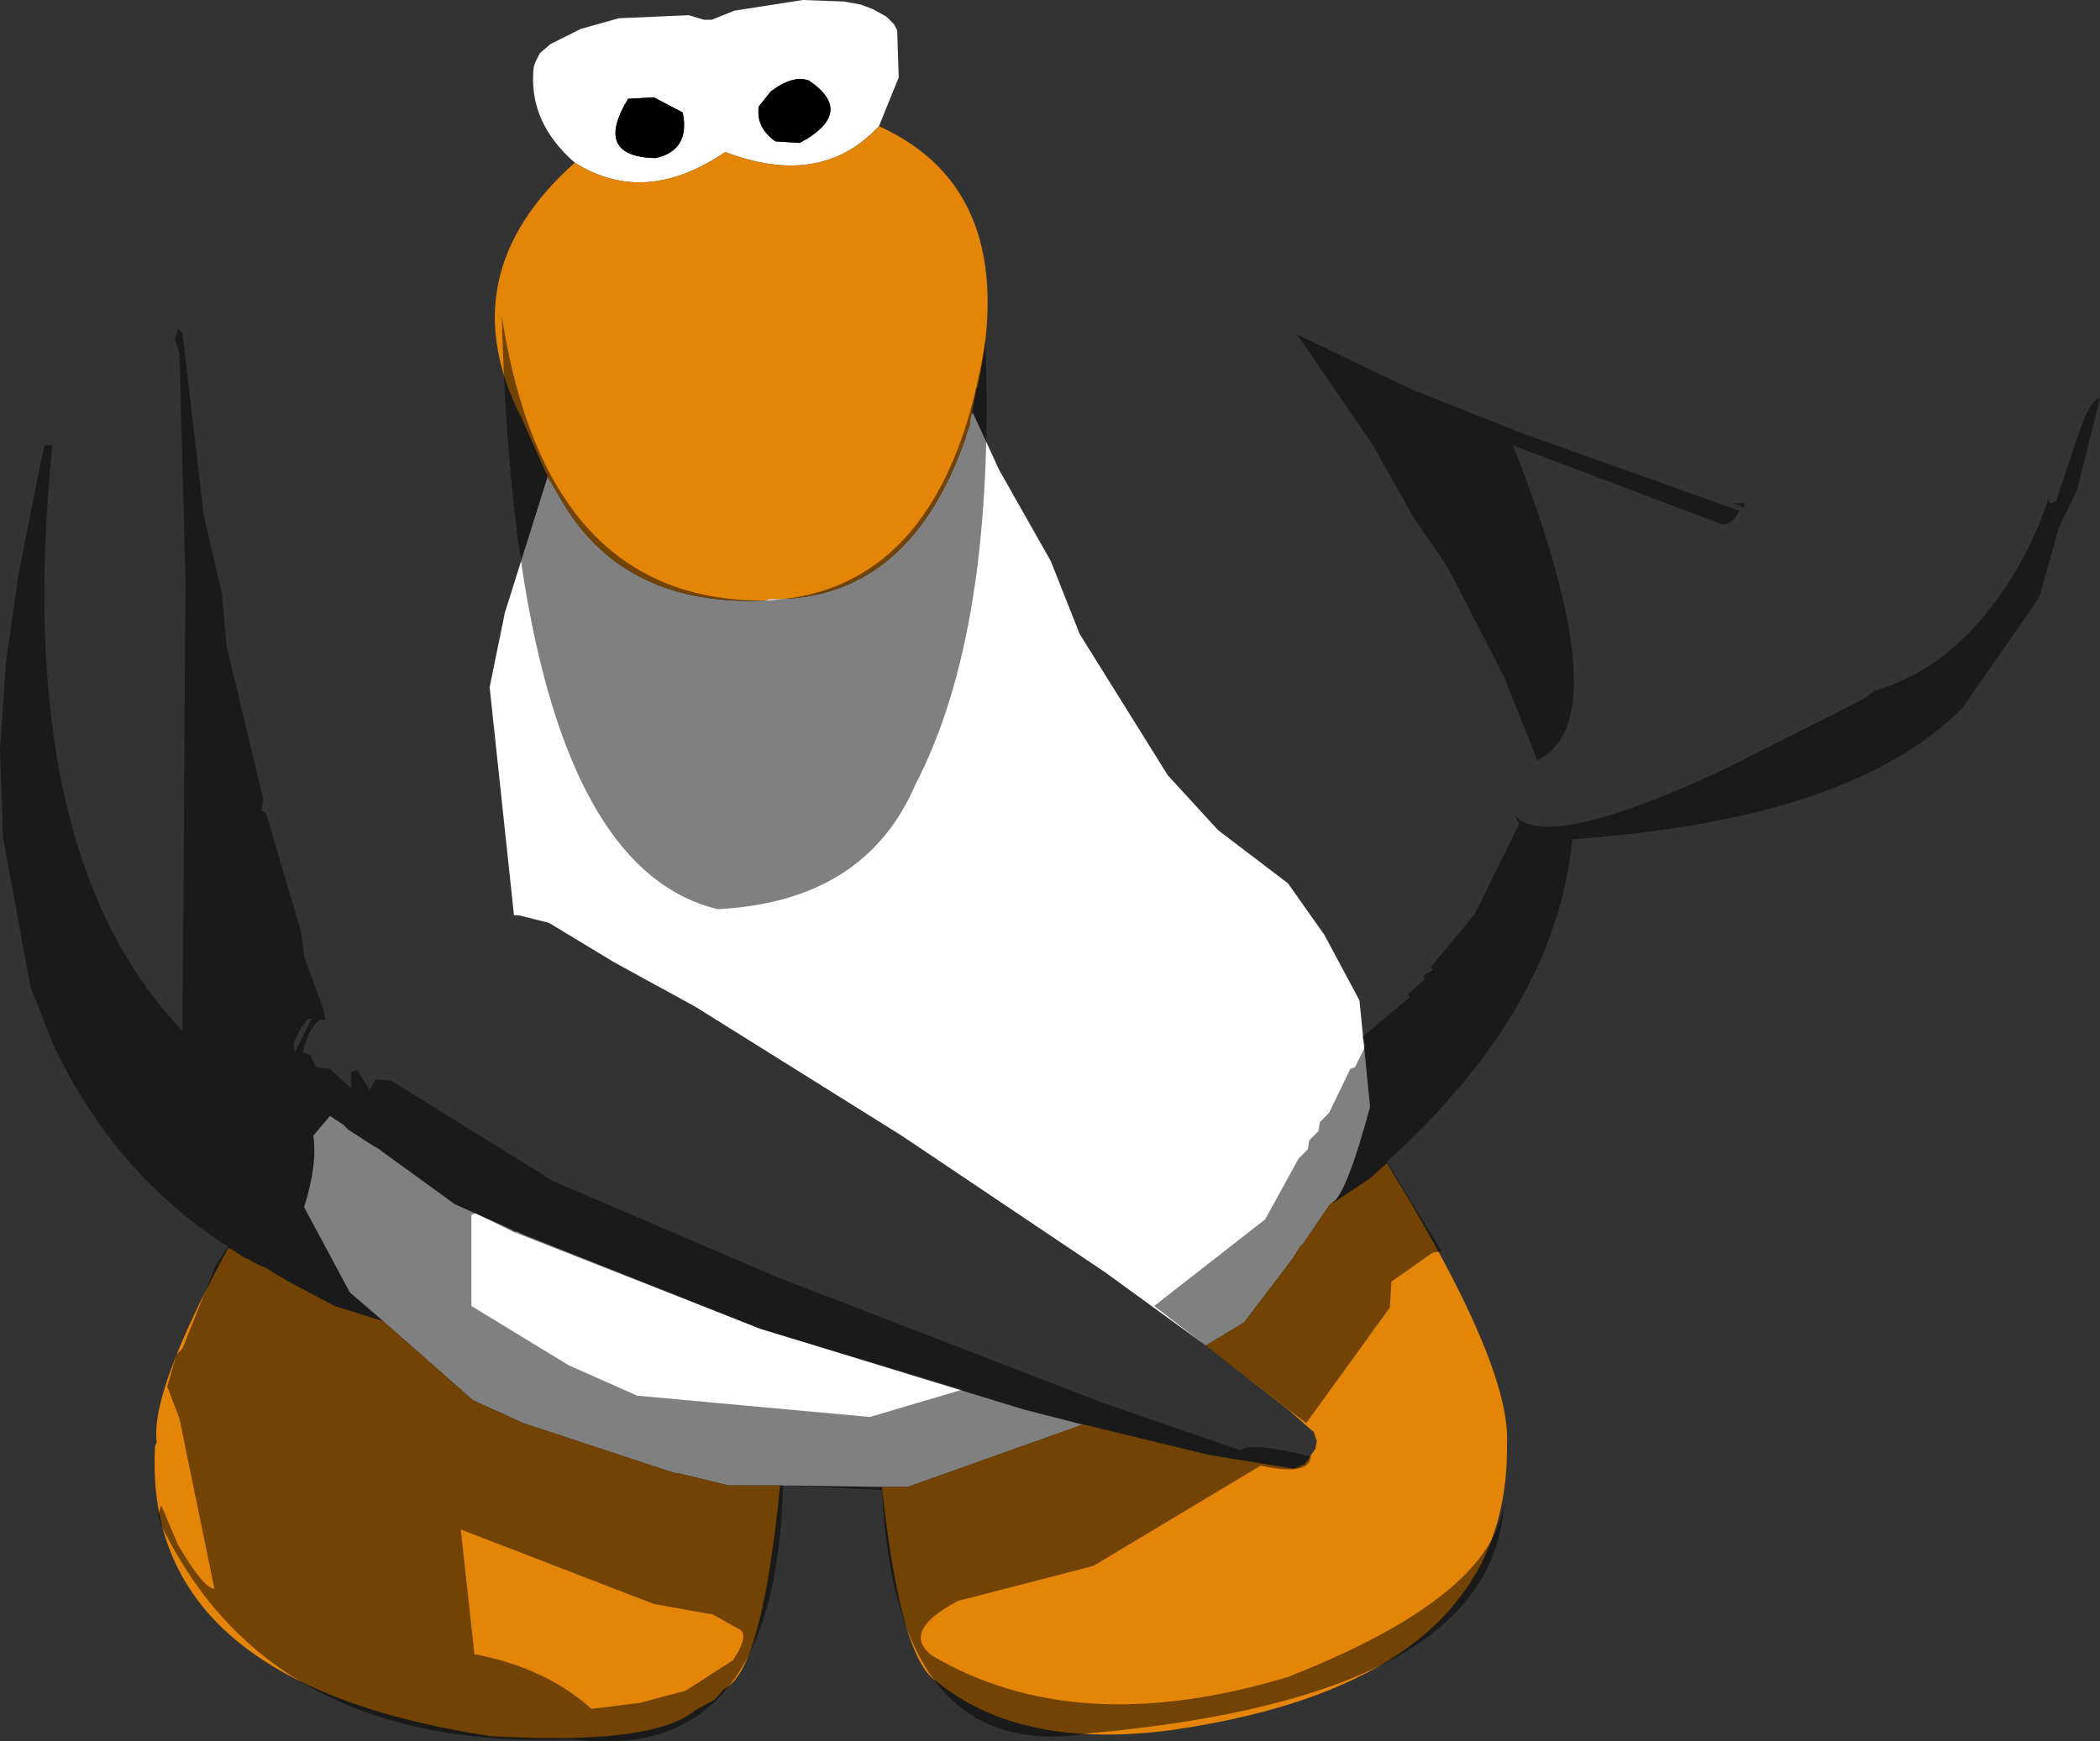 <?xml version="1.0" encoding="UTF-8" standalone="no"?>
<svg xmlns:ffdec="https://www.free-decompiler.com/flash" xmlns:xlink="http://www.w3.org/1999/xlink" ffdec:objectType="shape" height="286.35px" width="345.25px" xmlns="http://www.w3.org/2000/svg">
  <rect width="100%" height="100%" fill="#333333" stroke="none"/>
  <g transform="matrix(1.0, 0.0, 0.0, 1.0, 137.25, 83.5)">
    <path d="M-42.75 -56.75 Q-50.5 -63.5 -49.5 -72.5 L-49.25 -73.25 -48.5 -74.75 -46.75 -76.25 -41.75 -78.75 -35.5 -80.5 -24.0 -81.0 -21.5 -80.25 -20.25 -80.25 -16.5 -81.75 -5.25 -83.5 1.5 -83.25 4.25 -82.75 6.25 -82.0 8.5 -80.75 9.75 -79.5 10.25 -78.5 10.5 -70.75 7.25 -62.75 Q-2.25 -52.5 -18.0 -58.5 -31.25 -49.5 -42.75 -56.75 M22.5 -15.5 L22.75 -15.5 27.0 -6.25 35.5 8.75 40.25 20.75 54.75 44.0 63.0 53.0 74.5 61.75 80.5 70.25 86.25 81.0 88.0 98.5 Q84.0 113.25 81.75 114.25 L81.25 114.75 77.0 121.0 76.5 121.5 75.25 123.5 67.25 134.0 61.0 137.75 44.5 125.75 11.0 103.25 -23.0 82.0 -36.25 74.75 -47.0 68.25 -52.0 67.0 -52.75 67.0 -56.75 29.5 -54.25 17.25 -47.25 -5.0 -47.0 -5.0 -47.0 -4.75 -44.5 -0.5 Q-34.25 16.25 -11.5 15.25 L-10.75 15.0 -8.75 15.0 Q12.5 14.25 21.5 -11.5 L21.5 -11.75 22.25 -13.75 22.25 -14.5 22.5 -15.5 M7.75 161.0 L-9.0 160.75 -17.5 160.75 -25.75 158.75 -26.25 158.75 -51.25 150.5 -59.5 146.75 -74.25 133.75 -79.75 129.0 -87.25 115.0 Q-85.0 107.75 -85.75 103.25 L-83.0 100.0 -80.75 101.5 -80.0 102.25 -75.75 105.0 -75.25 105.25 -62.5 114.5 -53.0 118.75 -52.75 119.0 -52.25 119.0 -51.25 119.5 -12.25 135.0 31.0 148.25 40.75 150.75 12.0 161.0 7.75 161.0 M-5.75 -60.0 Q3.5 -65.0 -4.25 -70.25 -6.75 -71.25 -10.5 -68.5 L-12.5 -66.0 Q-13.0 -62.5 -9.75 -60.25 L-5.75 -60.0 M-25.0 -65.0 L-29.75 -67.5 -34.0 -67.25 Q-39.75 -57.75 -29.5 -57.5 -23.75 -58.75 -25.0 -65.0" fill="#ffffff" fill-rule="evenodd" stroke="none"/>
    <path d="M7.25 -62.75 Q30.5 -52.25 23.5 -20.0 L23.25 -19.5 22.5 -15.5 22.25 -14.5 22.25 -13.75 21.5 -11.75 21.5 -11.5 Q12.5 14.25 -8.75 15.0 L-10.75 15.0 -11.5 15.25 Q-34.25 16.25 -44.5 -0.5 L-47.0 -4.75 -47.0 -5.0 -47.25 -5.0 -47.25 -5.5 -47.5 -5.75 -51.5 -14.75 Q-63.5 -38.25 -42.75 -56.75 -31.25 -49.5 -18.0 -58.5 -2.25 -52.5 7.25 -62.75 M81.75 114.25 L82.0 114.25 88.0 110.25 90.75 107.75 Q111.25 141.0 110.5 154.0 111.0 193.0 55.25 201.0 30.5 204.25 16.75 193.0 10.75 189.25 7.75 161.0 L12.0 161.0 40.75 150.75 41.0 150.75 61.5 155.75 75.5 158.0 77.25 157.25 79.0 154.75 79.25 153.5 78.75 152.0 74.5 148.25 61.0 137.75 67.25 134.0 75.25 123.5 76.5 121.5 77.0 121.0 81.25 114.75 81.75 114.25 M-9.0 160.75 Q-12.0 191.5 -18.25 194.25 L-19.75 196.0 -23.0 197.75 Q-29.75 203.5 -56.5 202.0 -114.0 193.25 -111.75 154.25 L-111.5 153.75 -111.5 153.5 Q-112.5 145.25 -99.75 121.75 L-99.5 121.75 -96.75 123.5 -96.5 123.5 -94.75 124.5 -93.5 125.0 -91.5 126.25 -91.0 126.5 -90.25 127.0 -82.25 131.25 -74.25 133.75 -59.5 146.75 -51.25 150.5 -26.25 158.75 -25.75 158.75 -17.5 160.75 -9.0 160.75" fill="#e58508" fill-rule="evenodd" stroke="none"/>
    <path d="M-25.0 -65.0 Q-23.75 -58.75 -29.5 -57.5 -39.75 -57.75 -34.0 -67.25 L-29.75 -67.5 -25.0 -65.0 M-5.75 -60.0 L-9.75 -60.25 Q-13.0 -62.5 -12.5 -66.0 L-10.5 -68.5 Q-6.75 -71.25 -4.25 -70.25 3.5 -65.0 -5.75 -60.0" fill="#000000" fill-rule="evenodd" stroke="none"/>
    <path d="M113.0 -12.25 L148.75 0.5 Q147.5 2.75 146.0 2.75 L111.5 -10.25 Q129.25 35.0 115.5 41.5 L110.0 27.75 100.75 9.75 95.25 1.75 88.5 -10.25 76.0 -28.5 94.75 -19.5 113.0 -12.25 M149.5 -0.75 L149.5 0.0 147.75 -0.75 149.5 -0.75 M200.75 -1.0 L204.5 -12.25 Q206.5 -18.0 208.0 -18.0 L204.25 -3.0 201.25 3.25 198.0 14.75 185.5 32.75 Q167.5 51.25 121.25 54.5 118.5 82.5 90.75 107.5 L99.75 122.25 98.25 122.5 91.5 127.25 91.25 131.5 77.5 150.5 52.5 131.25 70.75 117.0 76.25 107.0 77.75 105.5 78.0 104.0 79.5 102.5 79.75 101.0 81.25 99.5 84.75 92.25 85.5 92.0 87.25 88.5 86.75 87.0 94.5 80.5 94.25 80.0 97.0 77.5 96.75 77.0 98.25 76.0 98.0 75.5 105.25 66.75 112.5 52.0 111.75 50.5 Q116.75 56.75 146.25 43.0 L169.0 31.5 171.05 30.05 Q183.5 26.45 192.3 13.3 196.6 6.95 199.2 -0.55 L199.55 -1.55 199.75 -0.75 200.75 -1.0 M5.75 149.5 L21.0 145.0 -12.25 135.0 -53.0 119.0 -59.0 116.0 -59.75 116.25 -59.75 131.25 -43.75 141.0 -32.5 146.0 5.75 149.5 M20.25 179.75 Q10.75 184.75 16.0 188.75 39.75 202.75 74.5 192.25 108.25 179.0 110.0 163.5 108.5 195.5 42.0 201.5 10.0 206.75 7.75 161.5 L-8.5 160.75 Q-9.75 206.75 -43.0 202.5 -92.75 204.5 -110.75 167.25 L-111.25 165.75 -110.75 164.0 -108.0 170.5 Q-103.75 177.75 -102.0 177.75 L-107.75 149.75 -109.75 144.5 -108.25 139.25 -107.25 138.25 -101.75 124.5 -99.75 121.5 Q-118.5 109.5 -128.5 88.25 L-132.25 78.75 -136.75 54.25 -137.25 39.75 -136.25 25.25 -134.25 11.25 -130.75 -6.5 -129.95 -10.25 -128.65 -10.25 Q-135.4 56.65 -107.25 86.0 L-106.75 12.0 -107.75 -25.5 -108.5 -27.75 -108.0 -29.5 -107.25 -28.75 -103.75 1.25 -100.75 14.25 -100.0 22.75 -94.0 47.75 -94.25 49.75 -93.5 50.25 -87.75 69.75 -87.25 73.75 -84.0 82.75 -83.75 84.25 Q-85.75 83.5 -87.5 89.5 L-86.25 90.0 -85.25 92.0 -83.0 92.25 -79.5 95.5 -79.5 92.75 -78.5 92.5 -76.5 95.75 -75.5 94.0 -72.95 94.2 -46.25 110.75 -9.5 126.5 44.25 147.25 66.75 155.0 Q68.0 153.5 78.25 156.0 78.0 159.25 70.0 157.5 L42.5 174.0 20.25 179.75 M13.25 45.5 Q5.0 64.75 -19.25 66.0 -52.5 58.0 -54.75 -31.5 -47.5 15.5 -11.5 15.25 18.25 14.0 24.75 -27.5 26.5 20.0 13.25 45.5 M-61.5 168.0 L-59.25 188.5 Q-47.5 190.75 -40.0 197.5 L-32.0 196.5 -24.5 194.5 -16.75 189.5 Q-13.75 185.0 -16.0 184.25 L-20.0 182.0 -29.75 180.25 -61.5 168.0 M-89.0 88.25 L-88.75 89.5 -86.0 84.0 Q-87.25 83.75 -89.0 88.25" fill="#000000" fill-opacity="0.498" fill-rule="evenodd" stroke="none"/>
  </g>
</svg>
